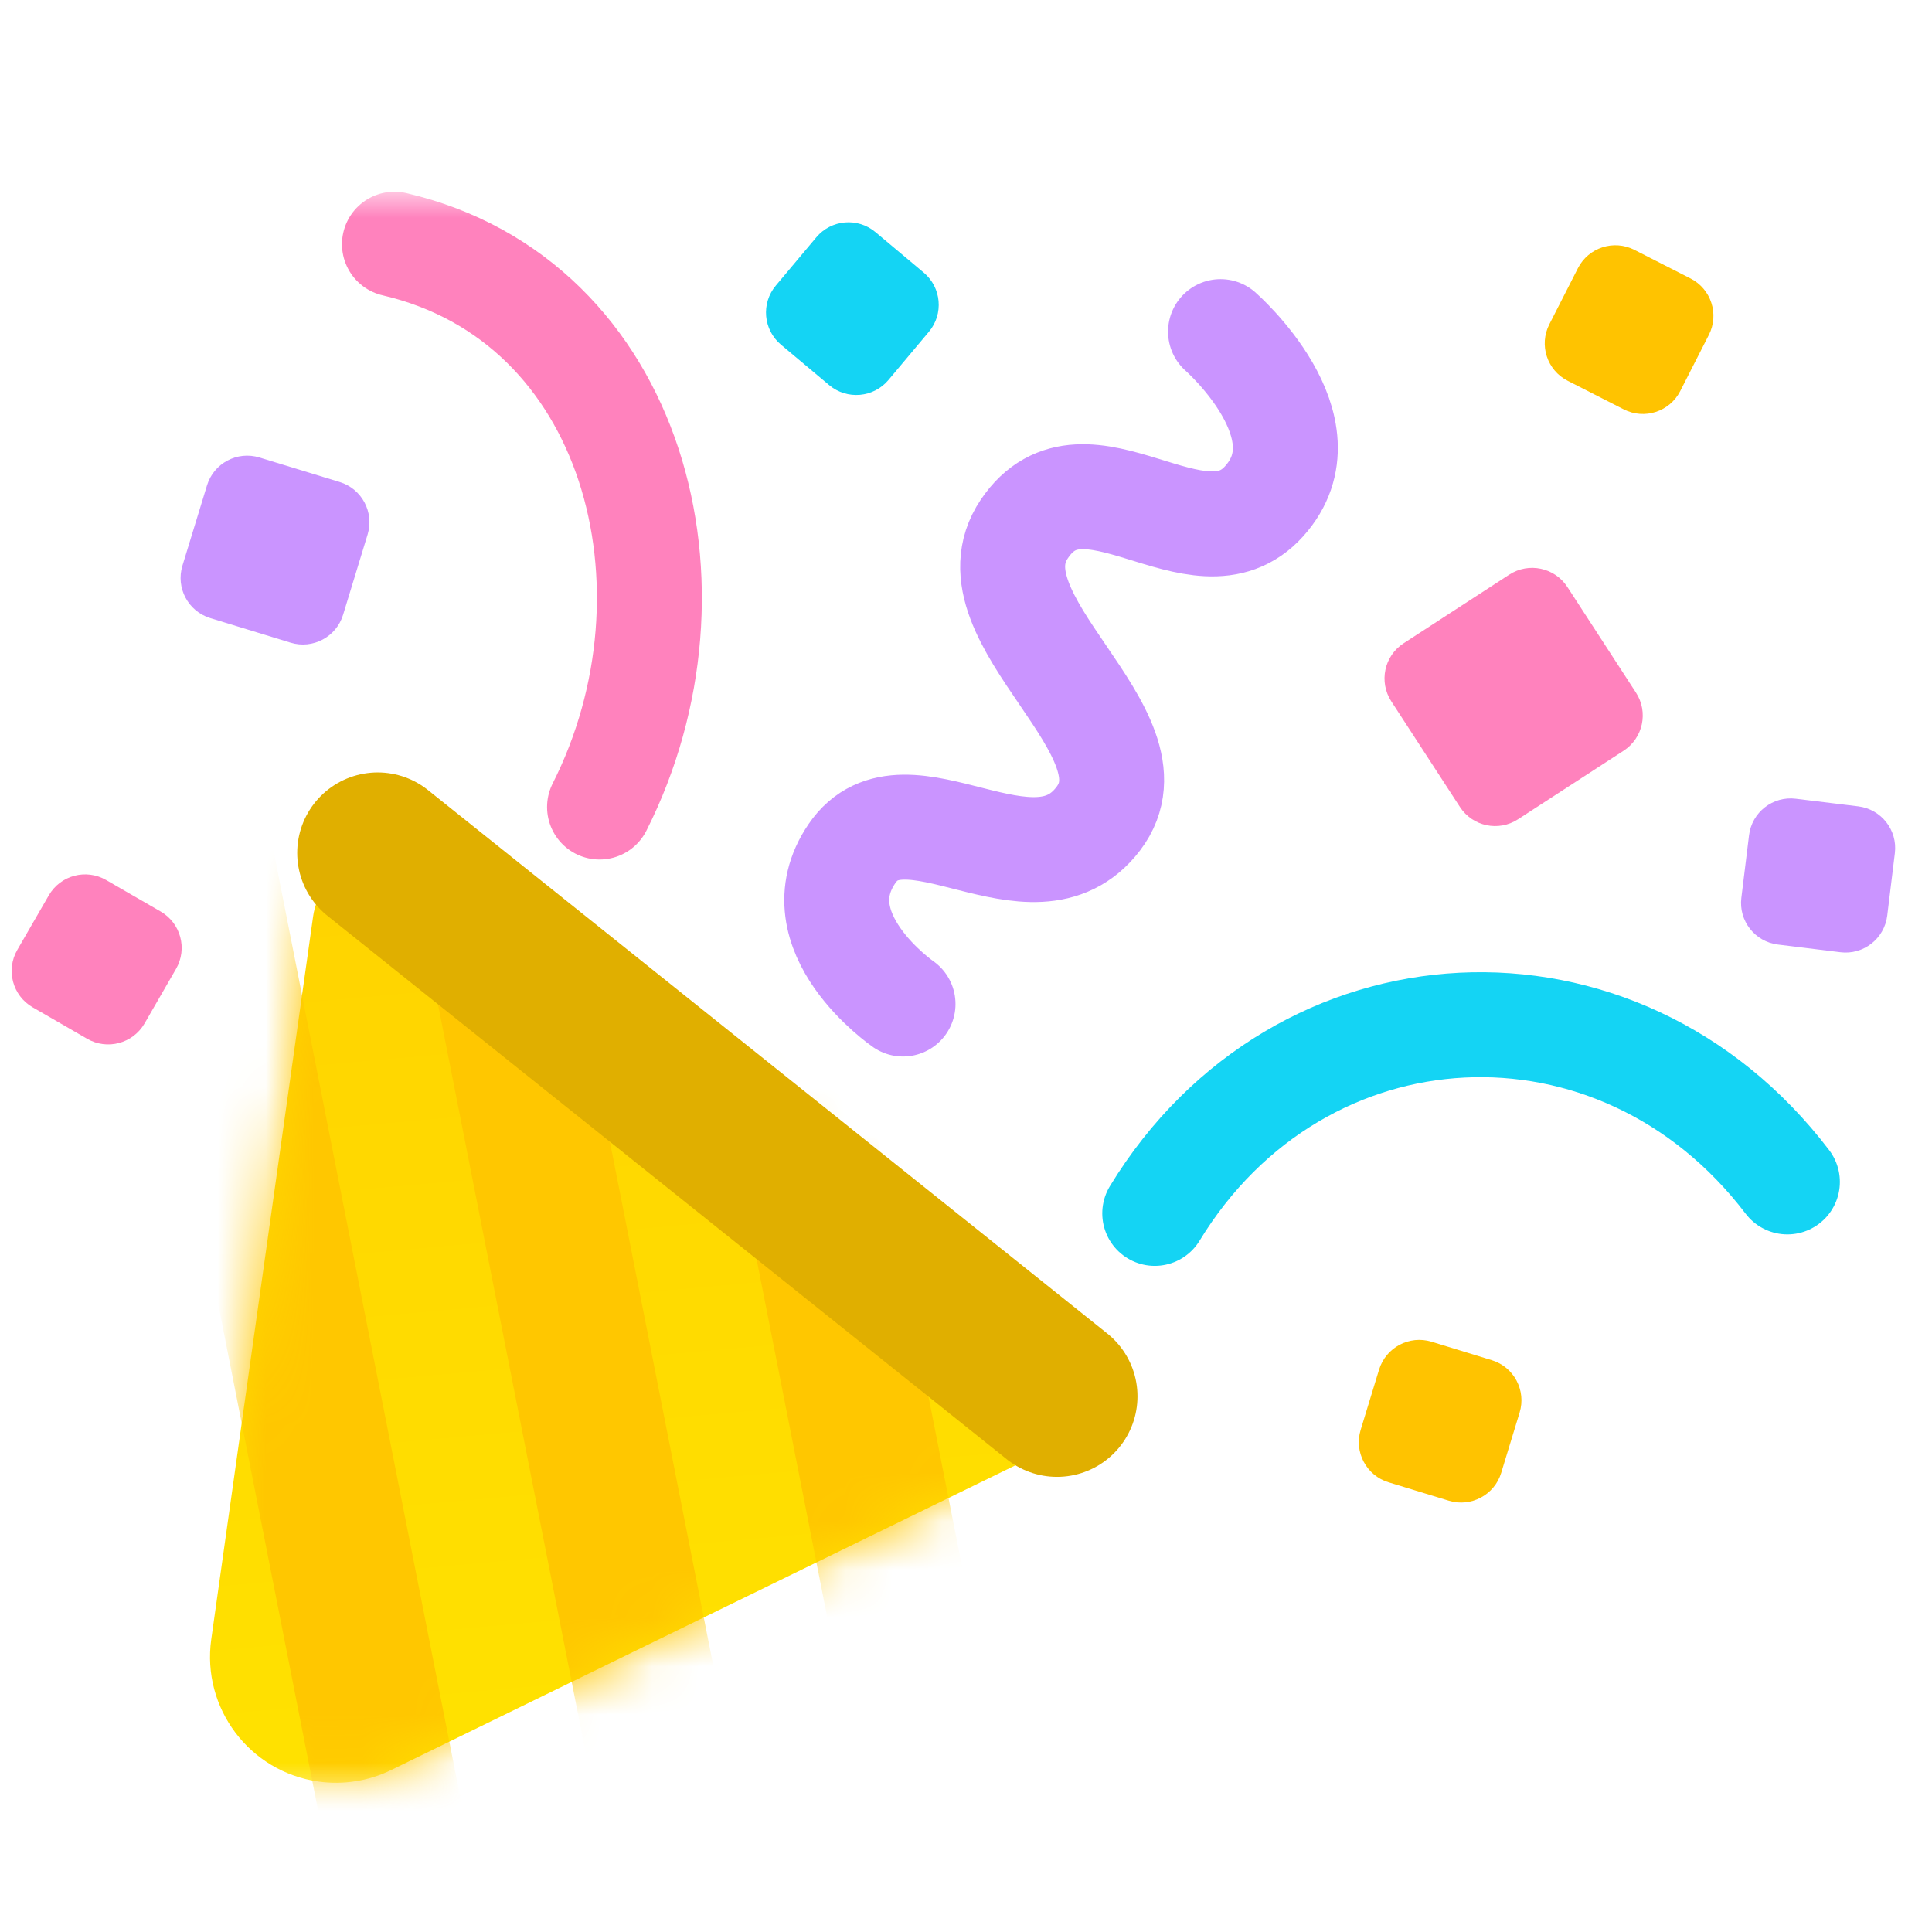 <svg xmlns="http://www.w3.org/2000/svg" width="40" height="40" viewBox="0 0 40 40" fill="none"><g clip-path="url(#clip0_8543_571)"><g clip-path="url(#clip1_8543_571)"><mask id="mask0_8543_571" style="mask-type:alpha" maskUnits="userSpaceOnUse" x="-3" y="4" width="44" height="34"><path d="M40.464 4H-3V37.333H40.464V4Z" fill="white"/></mask><g mask="url(#mask0_8543_571)"><path d="M8.1 36.646L21.682 30.016C22.33 29.7 22.598 28.919 22.282 28.272C22.189 28.08 22.049 27.915 21.877 27.789L8.54 18.099C7.958 17.676 7.142 17.805 6.719 18.388C6.593 18.561 6.512 18.761 6.483 18.972L4.374 33.939C4.173 35.365 5.166 36.684 6.592 36.885C7.107 36.958 7.633 36.874 8.1 36.646Z" fill="url(#paint0_linear_8543_571)"/><mask id="mask1_8543_571" style="mask-type:alpha" maskUnits="userSpaceOnUse" x="4" y="17" width="19" height="20"><path d="M8.1 36.646L21.682 30.016C22.33 29.7 22.598 28.919 22.282 28.272C22.189 28.08 22.049 27.915 21.877 27.789L8.54 18.099C7.958 17.676 7.142 17.805 6.719 18.388C6.593 18.561 6.512 18.761 6.483 18.972L4.374 33.939C4.173 35.365 5.166 36.684 6.592 36.885C7.107 36.958 7.633 36.874 8.1 36.646Z" fill="url(#paint1_linear_8543_571)"/></mask><g mask="url(#mask1_8543_571)"><rect x="2.525" y="16.901" width="2.941" height="22.069" transform="rotate(-11.162 2.525 16.901)" fill="#FFC700"/><rect x="8.081" y="15.79" width="2.941" height="22.069" transform="rotate(-11.162 8.081 15.79)" fill="#FFC700"/><rect x="13.636" y="15.79" width="2.941" height="22.069" transform="rotate(-11.162 13.636 15.79)" fill="#FFC700"/></g><path d="M25.27 6.866C25.27 6.866 27.54 8.852 26.175 10.375C24.81 11.898 22.467 9.08 21.207 10.952C19.948 12.824 24.096 15.166 22.739 16.95C21.381 18.733 18.745 16.049 17.639 17.673C16.533 19.296 18.696 20.787 18.696 20.787" stroke="#CA94FF" stroke-width="2.173" stroke-linecap="round"/><path d="M37.006 24.47C33.502 19.866 26.907 20.202 23.908 25.122" stroke="#14D4F4" stroke-width="2.173" stroke-linecap="round"/><path d="M8.167 5.056C13.15 6.216 14.696 12.191 12.413 16.709" stroke="#FF82BD" stroke-width="2.173" stroke-linecap="round"/><path d="M31.248 11.897L29.061 13.318C28.658 13.579 28.544 14.117 28.805 14.52L30.226 16.707C30.487 17.11 31.026 17.224 31.428 16.963L33.615 15.543C34.018 15.281 34.133 14.743 33.871 14.34L32.451 12.153C32.189 11.75 31.651 11.636 31.248 11.897Z" fill="#FF82BD"/><path d="M38.475 16.695L37.18 16.537C36.704 16.478 36.27 16.817 36.212 17.294L36.053 18.588C35.994 19.064 36.333 19.498 36.81 19.556L38.104 19.715C38.58 19.774 39.014 19.435 39.073 18.959L39.231 17.664C39.29 17.188 38.951 16.754 38.475 16.695Z" fill="#CA94FF"/><path d="M7.034 9.98L5.371 9.472C4.912 9.332 4.426 9.59 4.286 10.049L3.777 11.712C3.637 12.171 3.895 12.657 4.354 12.797L6.017 13.306C6.476 13.446 6.962 13.188 7.103 12.729L7.611 11.066C7.751 10.607 7.493 10.121 7.034 9.98Z" fill="#CA94FF"/><path d="M3.326 18.872L2.197 18.22C1.781 17.98 1.25 18.122 1.01 18.538L0.358 19.667C0.118 20.083 0.26 20.615 0.676 20.855L1.805 21.507C2.221 21.747 2.753 21.604 2.993 21.189L3.645 20.059C3.885 19.643 3.742 19.112 3.326 18.872Z" fill="#FF82BD"/><path d="M30.885 28.161L29.638 27.779C29.179 27.639 28.693 27.898 28.552 28.357L28.171 29.604C28.031 30.063 28.289 30.549 28.748 30.689L29.995 31.07C30.454 31.211 30.941 30.952 31.081 30.493L31.462 29.246C31.602 28.787 31.344 28.301 30.885 28.161Z" fill="#FFC300"/><path d="M35 5.765L33.839 5.173C33.411 4.955 32.887 5.125 32.669 5.553L32.077 6.715C31.859 7.142 32.029 7.666 32.457 7.884L33.619 8.476C34.047 8.694 34.57 8.524 34.788 8.096L35.38 6.934C35.598 6.506 35.428 5.983 35 5.765Z" fill="#FFC300"/><path d="M19.125 5.644L18.126 4.806C17.758 4.497 17.21 4.545 16.901 4.913L16.063 5.912C15.754 6.28 15.802 6.828 16.17 7.137L17.169 7.975C17.537 8.283 18.085 8.235 18.394 7.868L19.232 6.869C19.541 6.501 19.492 5.953 19.125 5.644Z" fill="#14D4F4"/><line x1="7.82" y1="17.659" x2="21.884" y2="28.91" stroke="#E0AF00" stroke-width="3.333" stroke-linecap="round"/></g></g></g><defs><linearGradient id="paint0_linear_8543_571" x1="13.146" y1="42.024" x2="10.921" y2="17.027" gradientUnits="userSpaceOnUse"><stop stop-color="#FFE600"/><stop offset="1" stop-color="#FFD300"/></linearGradient><linearGradient id="paint1_linear_8543_571" x1="13.146" y1="42.024" x2="10.921" y2="17.027" gradientUnits="userSpaceOnUse"><stop stop-color="#FFE600"/><stop offset="1" stop-color="#FFD300"/></linearGradient><clipPath id="clip0_8543_571"><rect width="40" height="40" fill="white"/></clipPath><clipPath id="clip1_8543_571"><rect width="40" height="40" fill="white"/></clipPath></defs></svg>